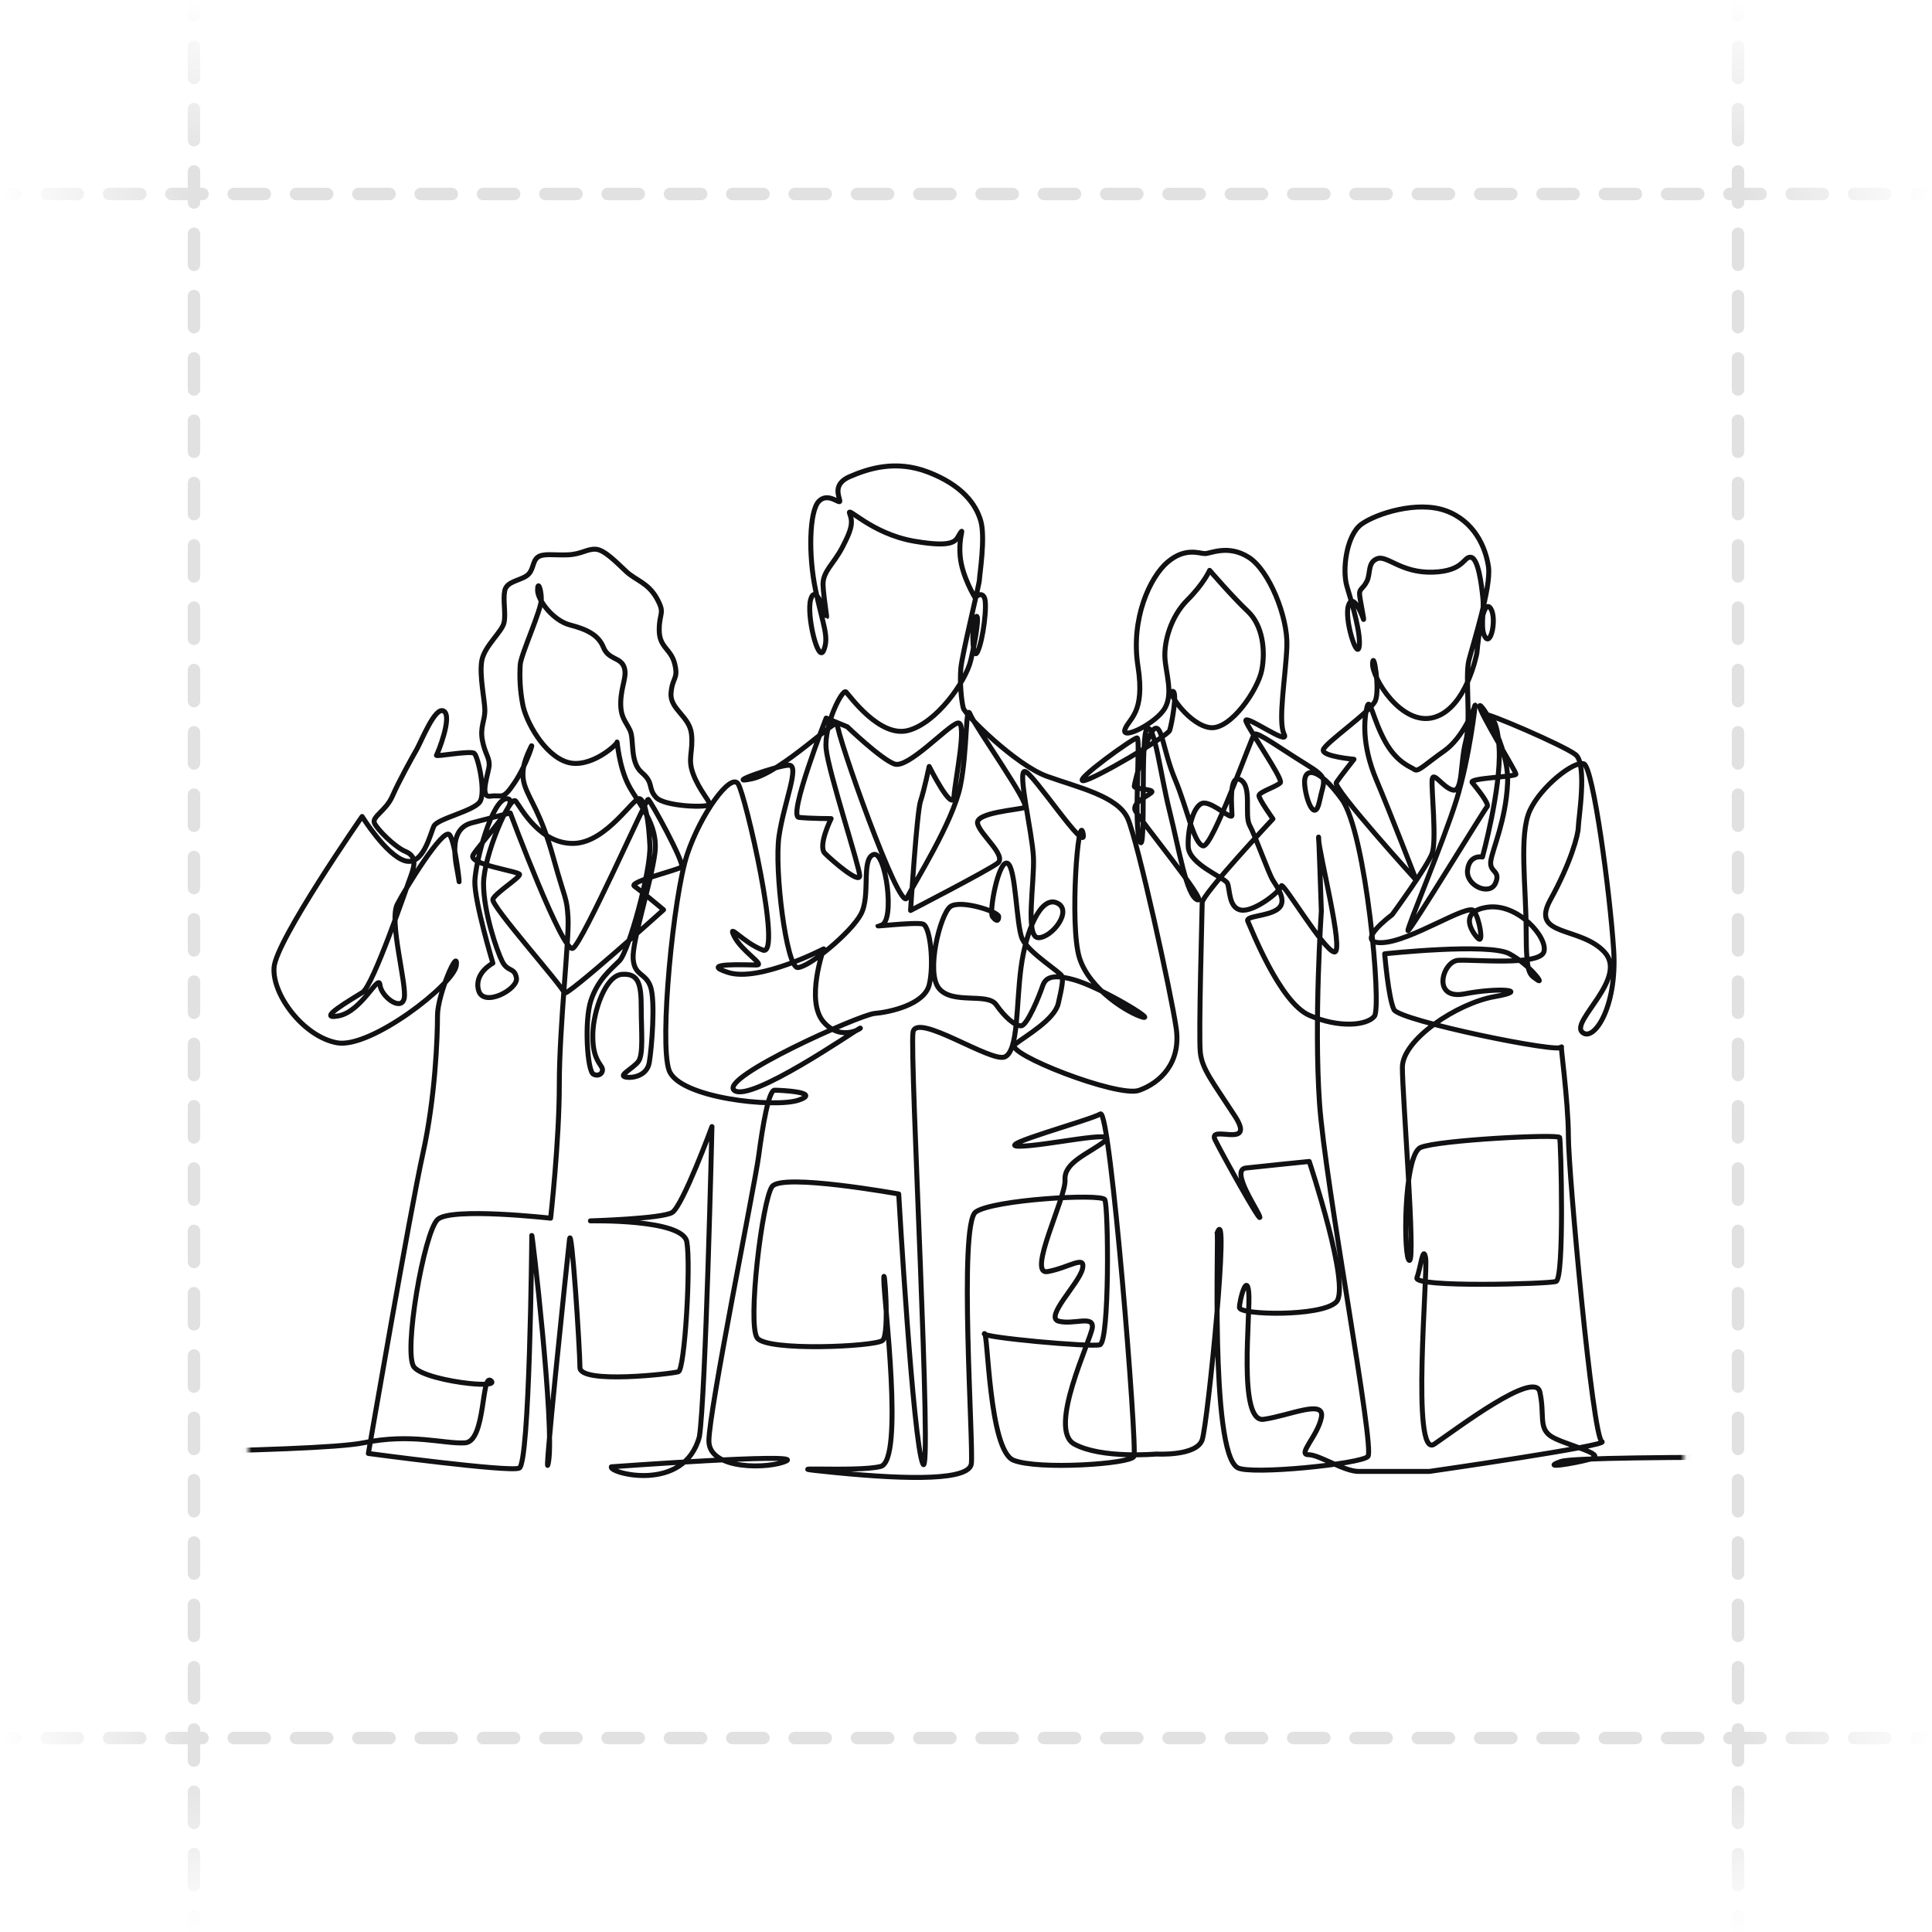 <svg width="311" height="311" viewBox="0 0 311 311" fill="none" xmlns="http://www.w3.org/2000/svg">
<g opacity="0.5">
<path d="M30.225 2.508C30.225 3.06 30.673 3.508 31.225 3.508C31.777 3.508 32.225 3.06 32.225 2.508H30.225ZM32.225 7.524C32.225 6.972 31.777 6.524 31.225 6.524C30.673 6.524 30.225 6.972 30.225 7.524H32.225ZM30.225 12.54C30.225 13.093 30.673 13.54 31.225 13.54C31.777 13.54 32.225 13.093 32.225 12.54H30.225ZM32.225 17.556C32.225 17.004 31.777 16.556 31.225 16.556C30.673 16.556 30.225 17.004 30.225 17.556H32.225ZM30.225 22.573C30.225 23.125 30.673 23.573 31.225 23.573C31.777 23.573 32.225 23.125 32.225 22.573H30.225ZM32.225 27.589C32.225 27.036 31.777 26.589 31.225 26.589C30.673 26.589 30.225 27.036 30.225 27.589H32.225ZM30.225 32.605C30.225 33.157 30.673 33.605 31.225 33.605C31.777 33.605 32.225 33.157 32.225 32.605H30.225ZM32.225 37.621C32.225 37.069 31.777 36.621 31.225 36.621C30.673 36.621 30.225 37.069 30.225 37.621H32.225ZM30.225 42.637C30.225 43.189 30.673 43.637 31.225 43.637C31.777 43.637 32.225 43.189 32.225 42.637H30.225ZM32.225 47.653C32.225 47.101 31.777 46.653 31.225 46.653C30.673 46.653 30.225 47.101 30.225 47.653H32.225ZM30.225 52.669C30.225 53.222 30.673 53.669 31.225 53.669C31.777 53.669 32.225 53.222 32.225 52.669H30.225ZM32.225 57.685C32.225 57.133 31.777 56.685 31.225 56.685C30.673 56.685 30.225 57.133 30.225 57.685H32.225ZM30.225 62.702C30.225 63.254 30.673 63.702 31.225 63.702C31.777 63.702 32.225 63.254 32.225 62.702H30.225ZM32.225 67.718C32.225 67.165 31.777 66.718 31.225 66.718C30.673 66.718 30.225 67.165 30.225 67.718H32.225ZM30.225 72.734C30.225 73.286 30.673 73.734 31.225 73.734C31.777 73.734 32.225 73.286 32.225 72.734H30.225ZM32.225 77.75C32.225 77.198 31.777 76.75 31.225 76.75C30.673 76.75 30.225 77.198 30.225 77.75H32.225ZM30.225 82.766C30.225 83.318 30.673 83.766 31.225 83.766C31.777 83.766 32.225 83.318 32.225 82.766H30.225ZM32.225 87.782C32.225 87.23 31.777 86.782 31.225 86.782C30.673 86.782 30.225 87.23 30.225 87.782H32.225ZM30.225 92.798C30.225 93.351 30.673 93.798 31.225 93.798C31.777 93.798 32.225 93.351 32.225 92.798H30.225ZM32.225 97.814C32.225 97.262 31.777 96.814 31.225 96.814C30.673 96.814 30.225 97.262 30.225 97.814H32.225ZM30.225 102.831C30.225 103.383 30.673 103.831 31.225 103.831C31.777 103.831 32.225 103.383 32.225 102.831H30.225ZM32.225 107.847C32.225 107.294 31.777 106.847 31.225 106.847C30.673 106.847 30.225 107.294 30.225 107.847H32.225ZM30.225 112.863C30.225 113.415 30.673 113.863 31.225 113.863C31.777 113.863 32.225 113.415 32.225 112.863H30.225ZM32.225 117.879C32.225 117.327 31.777 116.879 31.225 116.879C30.673 116.879 30.225 117.327 30.225 117.879H32.225ZM30.225 122.895C30.225 123.447 30.673 123.895 31.225 123.895C31.777 123.895 32.225 123.447 32.225 122.895H30.225ZM32.225 127.911C32.225 127.359 31.777 126.911 31.225 126.911C30.673 126.911 30.225 127.359 30.225 127.911H32.225ZM30.225 132.927C30.225 133.48 30.673 133.927 31.225 133.927C31.777 133.927 32.225 133.48 32.225 132.927H30.225ZM32.225 137.944C32.225 137.391 31.777 136.944 31.225 136.944C30.673 136.944 30.225 137.391 30.225 137.944H32.225ZM30.225 142.96C30.225 143.512 30.673 143.96 31.225 143.96C31.777 143.96 32.225 143.512 32.225 142.96H30.225ZM32.225 147.976C32.225 147.424 31.777 146.976 31.225 146.976C30.673 146.976 30.225 147.424 30.225 147.976H32.225ZM30.225 152.992C30.225 153.544 30.673 153.992 31.225 153.992C31.777 153.992 32.225 153.544 32.225 152.992H30.225ZM32.225 158.008C32.225 157.456 31.777 157.008 31.225 157.008C30.673 157.008 30.225 157.456 30.225 158.008H32.225ZM30.225 163.024C30.225 163.576 30.673 164.024 31.225 164.024C31.777 164.024 32.225 163.576 32.225 163.024H30.225ZM32.225 168.04C32.225 167.488 31.777 167.04 31.225 167.04C30.673 167.04 30.225 167.488 30.225 168.04H32.225ZM30.225 173.056C30.225 173.609 30.673 174.056 31.225 174.056C31.777 174.056 32.225 173.609 32.225 173.056H30.225ZM32.225 178.073C32.225 177.52 31.777 177.073 31.225 177.073C30.673 177.073 30.225 177.52 30.225 178.073H32.225ZM30.225 183.089C30.225 183.641 30.673 184.089 31.225 184.089C31.777 184.089 32.225 183.641 32.225 183.089H30.225ZM32.225 188.105C32.225 187.553 31.777 187.105 31.225 187.105C30.673 187.105 30.225 187.553 30.225 188.105H32.225ZM30.225 193.121C30.225 193.673 30.673 194.121 31.225 194.121C31.777 194.121 32.225 193.673 32.225 193.121H30.225ZM32.225 198.137C32.225 197.585 31.777 197.137 31.225 197.137C30.673 197.137 30.225 197.585 30.225 198.137H32.225ZM30.225 203.153C30.225 203.706 30.673 204.153 31.225 204.153C31.777 204.153 32.225 203.706 32.225 203.153H30.225ZM32.225 208.169C32.225 207.617 31.777 207.169 31.225 207.169C30.673 207.169 30.225 207.617 30.225 208.169H32.225ZM30.225 213.185C30.225 213.738 30.673 214.185 31.225 214.185C31.777 214.185 32.225 213.738 32.225 213.185H30.225ZM32.225 218.202C32.225 217.649 31.777 217.202 31.225 217.202C30.673 217.202 30.225 217.649 30.225 218.202H32.225ZM30.225 223.218C30.225 223.77 30.673 224.218 31.225 224.218C31.777 224.218 32.225 223.77 32.225 223.218H30.225ZM32.225 228.234C32.225 227.682 31.777 227.234 31.225 227.234C30.673 227.234 30.225 227.682 30.225 228.234H32.225ZM30.225 233.25C30.225 233.802 30.673 234.25 31.225 234.25C31.777 234.25 32.225 233.802 32.225 233.25H30.225ZM32.225 238.266C32.225 237.714 31.777 237.266 31.225 237.266C30.673 237.266 30.225 237.714 30.225 238.266H32.225ZM30.225 243.282C30.225 243.835 30.673 244.282 31.225 244.282C31.777 244.282 32.225 243.835 32.225 243.282H30.225ZM32.225 248.298C32.225 247.746 31.777 247.298 31.225 247.298C30.673 247.298 30.225 247.746 30.225 248.298H32.225ZM30.225 253.314C30.225 253.867 30.673 254.314 31.225 254.314C31.777 254.314 32.225 253.867 32.225 253.314H30.225ZM32.225 258.331C32.225 257.778 31.777 257.331 31.225 257.331C30.673 257.331 30.225 257.778 30.225 258.331H32.225ZM30.225 263.347C30.225 263.899 30.673 264.347 31.225 264.347C31.777 264.347 32.225 263.899 32.225 263.347H30.225ZM32.225 268.363C32.225 267.811 31.777 267.363 31.225 267.363C30.673 267.363 30.225 267.811 30.225 268.363H32.225ZM30.225 273.379C30.225 273.931 30.673 274.379 31.225 274.379C31.777 274.379 32.225 273.931 32.225 273.379H30.225ZM32.225 278.395C32.225 277.843 31.777 277.395 31.225 277.395C30.673 277.395 30.225 277.843 30.225 278.395H32.225ZM30.225 283.411C30.225 283.964 30.673 284.411 31.225 284.411C31.777 284.411 32.225 283.964 32.225 283.411H30.225ZM32.225 288.427C32.225 287.875 31.777 287.427 31.225 287.427C30.673 287.427 30.225 287.875 30.225 288.427H32.225ZM30.225 293.444C30.225 293.996 30.673 294.444 31.225 294.444C31.777 294.444 32.225 293.996 32.225 293.444H30.225ZM32.225 298.46C32.225 297.908 31.777 297.46 31.225 297.46C30.673 297.46 30.225 297.908 30.225 298.46H32.225ZM30.225 303.476C30.225 304.028 30.673 304.476 31.225 304.476C31.777 304.476 32.225 304.028 32.225 303.476H30.225ZM32.225 308.492C32.225 307.94 31.777 307.492 31.225 307.492C30.673 307.492 30.225 307.94 30.225 308.492H32.225ZM278.775 2.508C278.775 3.06 279.223 3.508 279.775 3.508C280.328 3.508 280.775 3.06 280.775 2.508H278.775ZM280.775 7.524C280.775 6.972 280.328 6.524 279.775 6.524C279.223 6.524 278.775 6.972 278.775 7.524H280.775ZM278.775 12.54C278.775 13.093 279.223 13.54 279.775 13.54C280.328 13.54 280.775 13.093 280.775 12.54H278.775ZM280.775 17.556C280.775 17.004 280.328 16.556 279.775 16.556C279.223 16.556 278.775 17.004 278.775 17.556H280.775ZM278.775 22.573C278.775 23.125 279.223 23.573 279.775 23.573C280.328 23.573 280.775 23.125 280.775 22.573H278.775ZM280.775 27.589C280.775 27.036 280.328 26.589 279.775 26.589C279.223 26.589 278.775 27.036 278.775 27.589H280.775ZM278.775 32.605C278.775 33.157 279.223 33.605 279.775 33.605C280.328 33.605 280.775 33.157 280.775 32.605H278.775ZM280.775 37.621C280.775 37.069 280.328 36.621 279.775 36.621C279.223 36.621 278.775 37.069 278.775 37.621H280.775ZM278.775 42.637C278.775 43.189 279.223 43.637 279.775 43.637C280.328 43.637 280.775 43.189 280.775 42.637H278.775ZM280.775 47.653C280.775 47.101 280.328 46.653 279.775 46.653C279.223 46.653 278.775 47.101 278.775 47.653H280.775ZM278.775 52.669C278.775 53.222 279.223 53.669 279.775 53.669C280.328 53.669 280.775 53.222 280.775 52.669H278.775ZM280.775 57.685C280.775 57.133 280.328 56.685 279.775 56.685C279.223 56.685 278.775 57.133 278.775 57.685H280.775ZM278.775 62.702C278.775 63.254 279.223 63.702 279.775 63.702C280.328 63.702 280.775 63.254 280.775 62.702H278.775ZM280.775 67.718C280.775 67.165 280.328 66.718 279.775 66.718C279.223 66.718 278.775 67.165 278.775 67.718H280.775ZM278.775 72.734C278.775 73.286 279.223 73.734 279.775 73.734C280.328 73.734 280.775 73.286 280.775 72.734H278.775ZM280.775 77.75C280.775 77.198 280.328 76.75 279.775 76.75C279.223 76.75 278.775 77.198 278.775 77.75H280.775ZM278.775 82.766C278.775 83.318 279.223 83.766 279.775 83.766C280.328 83.766 280.775 83.318 280.775 82.766H278.775ZM280.775 87.782C280.775 87.23 280.328 86.782 279.775 86.782C279.223 86.782 278.775 87.23 278.775 87.782H280.775ZM278.775 92.798C278.775 93.351 279.223 93.798 279.775 93.798C280.328 93.798 280.775 93.351 280.775 92.798H278.775ZM280.775 97.814C280.775 97.262 280.328 96.814 279.775 96.814C279.223 96.814 278.775 97.262 278.775 97.814H280.775ZM278.775 102.831C278.775 103.383 279.223 103.831 279.775 103.831C280.328 103.831 280.775 103.383 280.775 102.831H278.775ZM280.775 107.847C280.775 107.294 280.328 106.847 279.775 106.847C279.223 106.847 278.775 107.294 278.775 107.847H280.775ZM278.775 112.863C278.775 113.415 279.223 113.863 279.775 113.863C280.328 113.863 280.775 113.415 280.775 112.863H278.775ZM280.775 117.879C280.775 117.327 280.328 116.879 279.775 116.879C279.223 116.879 278.775 117.327 278.775 117.879H280.775ZM278.775 122.895C278.775 123.447 279.223 123.895 279.775 123.895C280.328 123.895 280.775 123.447 280.775 122.895H278.775ZM280.775 127.911C280.775 127.359 280.328 126.911 279.775 126.911C279.223 126.911 278.775 127.359 278.775 127.911H280.775ZM278.775 132.927C278.775 133.48 279.223 133.927 279.775 133.927C280.328 133.927 280.775 133.48 280.775 132.927H278.775ZM280.775 137.944C280.775 137.391 280.328 136.944 279.775 136.944C279.223 136.944 278.775 137.391 278.775 137.944H280.775ZM278.775 142.96C278.775 143.512 279.223 143.96 279.775 143.96C280.328 143.96 280.775 143.512 280.775 142.96H278.775ZM280.775 147.976C280.775 147.424 280.328 146.976 279.775 146.976C279.223 146.976 278.775 147.424 278.775 147.976H280.775ZM278.775 152.992C278.775 153.544 279.223 153.992 279.775 153.992C280.328 153.992 280.775 153.544 280.775 152.992H278.775ZM280.775 158.008C280.775 157.456 280.328 157.008 279.775 157.008C279.223 157.008 278.775 157.456 278.775 158.008H280.775ZM278.775 163.024C278.775 163.576 279.223 164.024 279.775 164.024C280.328 164.024 280.775 163.576 280.775 163.024H278.775ZM280.775 168.04C280.775 167.488 280.328 167.04 279.775 167.04C279.223 167.04 278.775 167.488 278.775 168.04H280.775ZM278.775 173.056C278.775 173.609 279.223 174.056 279.775 174.056C280.328 174.056 280.775 173.609 280.775 173.056H278.775ZM280.775 178.073C280.775 177.52 280.328 177.073 279.775 177.073C279.223 177.073 278.775 177.52 278.775 178.073H280.775ZM278.775 183.089C278.775 183.641 279.223 184.089 279.775 184.089C280.328 184.089 280.775 183.641 280.775 183.089H278.775ZM280.775 188.105C280.775 187.553 280.328 187.105 279.775 187.105C279.223 187.105 278.775 187.553 278.775 188.105H280.775ZM278.775 193.121C278.775 193.673 279.223 194.121 279.775 194.121C280.328 194.121 280.775 193.673 280.775 193.121H278.775ZM280.775 198.137C280.775 197.585 280.328 197.137 279.775 197.137C279.223 197.137 278.775 197.585 278.775 198.137H280.775ZM278.775 203.153C278.775 203.706 279.223 204.153 279.775 204.153C280.328 204.153 280.775 203.706 280.775 203.153H278.775ZM280.775 208.169C280.775 207.617 280.328 207.169 279.775 207.169C279.223 207.169 278.775 207.617 278.775 208.169H280.775ZM278.775 213.185C278.775 213.738 279.223 214.185 279.775 214.185C280.328 214.185 280.775 213.738 280.775 213.185H278.775ZM280.775 218.202C280.775 217.649 280.328 217.202 279.775 217.202C279.223 217.202 278.775 217.649 278.775 218.202H280.775ZM278.775 223.218C278.775 223.77 279.223 224.218 279.775 224.218C280.328 224.218 280.775 223.77 280.775 223.218H278.775ZM280.775 228.234C280.775 227.682 280.328 227.234 279.775 227.234C279.223 227.234 278.775 227.682 278.775 228.234H280.775ZM278.775 233.25C278.775 233.802 279.223 234.25 279.775 234.25C280.328 234.25 280.775 233.802 280.775 233.25H278.775ZM280.775 238.266C280.775 237.714 280.328 237.266 279.775 237.266C279.223 237.266 278.775 237.714 278.775 238.266H280.775ZM278.775 243.282C278.775 243.835 279.223 244.282 279.775 244.282C280.328 244.282 280.775 243.835 280.775 243.282H278.775ZM280.775 248.298C280.775 247.746 280.328 247.298 279.775 247.298C279.223 247.298 278.775 247.746 278.775 248.298H280.775ZM278.775 253.314C278.775 253.867 279.223 254.314 279.775 254.314C280.328 254.314 280.775 253.867 280.775 253.314H278.775ZM280.775 258.331C280.775 257.778 280.328 257.331 279.775 257.331C279.223 257.331 278.775 257.778 278.775 258.331H280.775ZM278.775 263.347C278.775 263.899 279.223 264.347 279.775 264.347C280.328 264.347 280.775 263.899 280.775 263.347H278.775ZM280.775 268.363C280.775 267.811 280.328 267.363 279.775 267.363C279.223 267.363 278.775 267.811 278.775 268.363H280.775ZM278.775 273.379C278.775 273.931 279.223 274.379 279.775 274.379C280.328 274.379 280.775 273.931 280.775 273.379H278.775ZM280.775 278.395C280.775 277.843 280.328 277.395 279.775 277.395C279.223 277.395 278.775 277.843 278.775 278.395H280.775ZM278.775 283.411C278.775 283.964 279.223 284.411 279.775 284.411C280.328 284.411 280.775 283.964 280.775 283.411H278.775ZM280.775 288.427C280.775 287.875 280.328 287.427 279.775 287.427C279.223 287.427 278.775 287.875 278.775 288.427H280.775ZM278.775 293.444C278.775 293.996 279.223 294.444 279.775 294.444C280.328 294.444 280.775 293.996 280.775 293.444H278.775ZM280.775 298.46C280.775 297.908 280.328 297.46 279.775 297.46C279.223 297.46 278.775 297.908 278.775 298.46H280.775ZM278.775 303.476C278.775 304.028 279.223 304.476 279.775 304.476C280.328 304.476 280.775 304.028 280.775 303.476H278.775ZM280.775 308.492C280.775 307.94 280.328 307.492 279.775 307.492C279.223 307.492 278.775 307.94 278.775 308.492H280.775ZM30.225 0V2.508H32.225V0H30.225ZM30.225 7.524V12.54H32.225V7.524H30.225ZM30.225 17.556V22.573H32.225V17.556H30.225ZM30.225 27.589V32.605H32.225V27.589H30.225ZM30.225 37.621V42.637H32.225V37.621H30.225ZM30.225 47.653V52.669H32.225V47.653H30.225ZM30.225 57.685V62.702H32.225V57.685H30.225ZM30.225 67.718V72.734H32.225V67.718H30.225ZM30.225 77.75V82.766H32.225V77.75H30.225ZM30.225 87.782V92.798H32.225V87.782H30.225ZM30.225 97.814V102.831H32.225V97.814H30.225ZM30.225 107.847V112.863H32.225V107.847H30.225ZM30.225 117.879V122.895H32.225V117.879H30.225ZM30.225 127.911V132.927H32.225V127.911H30.225ZM30.225 137.944V142.96H32.225V137.944H30.225ZM30.225 147.976V152.992H32.225V147.976H30.225ZM30.225 158.008V163.024H32.225V158.008H30.225ZM30.225 168.04V173.056H32.225V168.04H30.225ZM30.225 178.073V183.089H32.225V178.073H30.225ZM30.225 188.105V193.121H32.225V188.105H30.225ZM30.225 198.137V203.153H32.225V198.137H30.225ZM30.225 208.169V213.185H32.225V208.169H30.225ZM30.225 218.202V223.218H32.225V218.202H30.225ZM30.225 228.234V233.25H32.225V228.234H30.225ZM30.225 238.266V243.282H32.225V238.266H30.225ZM30.225 248.298V253.314H32.225V248.298H30.225ZM30.225 258.331V263.347H32.225V258.331H30.225ZM30.225 268.363V273.379H32.225V268.363H30.225ZM30.225 278.395V283.411H32.225V278.395H30.225ZM30.225 288.427V293.444H32.225V288.427H30.225ZM30.225 298.46V303.476H32.225V298.46H30.225ZM30.225 308.492V311H32.225V308.492H30.225ZM278.775 0V2.508H280.775V0H278.775ZM278.775 7.524V12.54H280.775V7.524H278.775ZM278.775 17.556V22.573H280.775V17.556H278.775ZM278.775 27.589V32.605H280.775V27.589H278.775ZM278.775 37.621V42.637H280.775V37.621H278.775ZM278.775 47.653V52.669H280.775V47.653H278.775ZM278.775 57.685V62.702H280.775V57.685H278.775ZM278.775 67.718V72.734H280.775V67.718H278.775ZM278.775 77.75V82.766H280.775V77.75H278.775ZM278.775 87.782V92.798H280.775V87.782H278.775ZM278.775 97.814V102.831H280.775V97.814H278.775ZM278.775 107.847V112.863H280.775V107.847H278.775ZM278.775 117.879V122.895H280.775V117.879H278.775ZM278.775 127.911V132.927H280.775V127.911H278.775ZM278.775 137.944V142.96H280.775V137.944H278.775ZM278.775 147.976V152.992H280.775V147.976H278.775ZM278.775 158.008V163.024H280.775V158.008H278.775ZM278.775 168.04V173.056H280.775V168.04H278.775ZM278.775 178.073V183.089H280.775V178.073H278.775ZM278.775 188.105V193.121H280.775V188.105H278.775ZM278.775 198.137V203.153H280.775V198.137H278.775ZM278.775 208.169V213.185H280.775V208.169H278.775ZM278.775 218.202V223.218H280.775V218.202H278.775ZM278.775 228.234V233.25H280.775V228.234H278.775ZM278.775 238.266V243.282H280.775V238.266H278.775ZM278.775 248.298V253.314H280.775V248.298H278.775ZM278.775 258.331V263.347H280.775V258.331H278.775ZM278.775 268.363V273.379H280.775V268.363H278.775ZM278.775 278.395V283.411H280.775V278.395H278.775ZM278.775 288.427V293.444H280.775V288.427H278.775ZM278.775 298.46V303.476H280.775V298.46H278.775ZM278.775 308.492V311H280.775V308.492H278.775Z" fill="url(#paint0_linear_410_6790)"/>
<path d="M308.492 30.225C307.94 30.225 307.492 30.673 307.492 31.225C307.492 31.777 307.94 32.225 308.492 32.225L308.492 30.225ZM303.476 32.225C304.028 32.225 304.476 31.777 304.476 31.225C304.476 30.673 304.028 30.225 303.476 30.225L303.476 32.225ZM298.46 30.225C297.907 30.225 297.46 30.673 297.46 31.225C297.46 31.777 297.907 32.225 298.46 32.225L298.46 30.225ZM293.444 32.225C293.996 32.225 294.444 31.777 294.444 31.225C294.444 30.673 293.996 30.225 293.444 30.225L293.444 32.225ZM288.427 30.225C287.875 30.225 287.427 30.673 287.427 31.225C287.427 31.777 287.875 32.225 288.427 32.225L288.427 30.225ZM283.411 32.225C283.964 32.225 284.411 31.777 284.411 31.225C284.411 30.673 283.964 30.225 283.411 30.225L283.411 32.225ZM278.395 30.225C277.843 30.225 277.395 30.673 277.395 31.225C277.395 31.777 277.843 32.225 278.395 32.225L278.395 30.225ZM273.379 32.225C273.931 32.225 274.379 31.777 274.379 31.225C274.379 30.673 273.931 30.225 273.379 30.225L273.379 32.225ZM268.363 30.225C267.811 30.225 267.363 30.673 267.363 31.225C267.363 31.777 267.811 32.225 268.363 32.225L268.363 30.225ZM263.347 32.225C263.899 32.225 264.347 31.777 264.347 31.225C264.347 30.673 263.899 30.225 263.347 30.225L263.347 32.225ZM258.331 30.225C257.778 30.225 257.331 30.673 257.331 31.225C257.331 31.777 257.778 32.225 258.331 32.225L258.331 30.225ZM253.315 32.225C253.867 32.225 254.315 31.777 254.315 31.225C254.315 30.673 253.867 30.225 253.315 30.225L253.315 32.225ZM248.298 30.225C247.746 30.225 247.298 30.673 247.298 31.225C247.298 31.777 247.746 32.225 248.298 32.225L248.298 30.225ZM243.282 32.225C243.835 32.225 244.282 31.777 244.282 31.225C244.282 30.673 243.835 30.225 243.282 30.225L243.282 32.225ZM238.266 30.225C237.714 30.225 237.266 30.673 237.266 31.225C237.266 31.777 237.714 32.225 238.266 32.225L238.266 30.225ZM233.25 32.225C233.802 32.225 234.25 31.777 234.25 31.225C234.25 30.673 233.802 30.225 233.25 30.225L233.25 32.225ZM228.234 30.225C227.682 30.225 227.234 30.673 227.234 31.225C227.234 31.777 227.682 32.225 228.234 32.225L228.234 30.225ZM223.218 32.225C223.77 32.225 224.218 31.777 224.218 31.225C224.218 30.673 223.77 30.225 223.218 30.225L223.218 32.225ZM218.202 30.225C217.649 30.225 217.202 30.673 217.202 31.225C217.202 31.777 217.649 32.225 218.202 32.225L218.202 30.225ZM213.185 32.225C213.738 32.225 214.185 31.777 214.185 31.225C214.185 30.673 213.738 30.225 213.185 30.225L213.185 32.225ZM208.169 30.225C207.617 30.225 207.169 30.673 207.169 31.225C207.169 31.777 207.617 32.225 208.169 32.225L208.169 30.225ZM203.153 32.225C203.706 32.225 204.153 31.777 204.153 31.225C204.153 30.673 203.706 30.225 203.153 30.225L203.153 32.225ZM198.137 30.225C197.585 30.225 197.137 30.673 197.137 31.225C197.137 31.777 197.585 32.225 198.137 32.225L198.137 30.225ZM193.121 32.225C193.673 32.225 194.121 31.777 194.121 31.225C194.121 30.673 193.673 30.225 193.121 30.225L193.121 32.225ZM188.105 30.225C187.553 30.225 187.105 30.673 187.105 31.225C187.105 31.777 187.553 32.225 188.105 32.225L188.105 30.225ZM183.089 32.225C183.641 32.225 184.089 31.777 184.089 31.225C184.089 30.673 183.641 30.225 183.089 30.225L183.089 32.225ZM178.073 30.225C177.52 30.225 177.073 30.673 177.073 31.225C177.073 31.777 177.52 32.225 178.073 32.225L178.073 30.225ZM173.056 32.225C173.609 32.225 174.056 31.777 174.056 31.225C174.056 30.673 173.609 30.225 173.056 30.225L173.056 32.225ZM168.04 30.225C167.488 30.225 167.04 30.673 167.04 31.225C167.04 31.777 167.488 32.225 168.04 32.225L168.04 30.225ZM163.024 32.225C163.577 32.225 164.024 31.777 164.024 31.225C164.024 30.673 163.577 30.225 163.024 30.225L163.024 32.225ZM158.008 30.225C157.456 30.225 157.008 30.673 157.008 31.225C157.008 31.777 157.456 32.225 158.008 32.225L158.008 30.225ZM152.992 32.225C153.544 32.225 153.992 31.777 153.992 31.225C153.992 30.673 153.544 30.225 152.992 30.225L152.992 32.225ZM147.976 30.225C147.424 30.225 146.976 30.673 146.976 31.225C146.976 31.777 147.424 32.225 147.976 32.225L147.976 30.225ZM142.96 32.225C143.512 32.225 143.96 31.777 143.96 31.225C143.96 30.673 143.512 30.225 142.96 30.225L142.96 32.225ZM137.944 30.225C137.391 30.225 136.944 30.673 136.944 31.225C136.944 31.777 137.391 32.225 137.944 32.225L137.944 30.225ZM132.927 32.225C133.48 32.225 133.927 31.777 133.927 31.225C133.927 30.673 133.48 30.225 132.927 30.225L132.927 32.225ZM127.911 30.225C127.359 30.225 126.911 30.673 126.911 31.225C126.911 31.777 127.359 32.225 127.911 32.225L127.911 30.225ZM122.895 32.225C123.447 32.225 123.895 31.777 123.895 31.225C123.895 30.673 123.447 30.225 122.895 30.225L122.895 32.225ZM117.879 30.225C117.327 30.225 116.879 30.673 116.879 31.225C116.879 31.777 117.327 32.225 117.879 32.225L117.879 30.225ZM112.863 32.225C113.415 32.225 113.863 31.777 113.863 31.225C113.863 30.673 113.415 30.225 112.863 30.225L112.863 32.225ZM107.847 30.225C107.295 30.225 106.847 30.673 106.847 31.225C106.847 31.777 107.295 32.225 107.847 32.225L107.847 30.225ZM102.831 32.225C103.383 32.225 103.831 31.777 103.831 31.225C103.831 30.673 103.383 30.225 102.831 30.225L102.831 32.225ZM97.814 30.225C97.262 30.225 96.814 30.673 96.814 31.225C96.814 31.777 97.262 32.225 97.814 32.225L97.814 30.225ZM92.798 32.225C93.351 32.225 93.798 31.777 93.798 31.225C93.798 30.673 93.351 30.225 92.798 30.225L92.798 32.225ZM87.782 30.225C87.23 30.225 86.782 30.673 86.782 31.225C86.782 31.777 87.23 32.225 87.782 32.225L87.782 30.225ZM82.766 32.225C83.319 32.225 83.766 31.777 83.766 31.225C83.766 30.673 83.319 30.225 82.766 30.225L82.766 32.225ZM77.75 30.225C77.198 30.225 76.75 30.673 76.75 31.225C76.75 31.777 77.198 32.225 77.75 32.225L77.75 30.225ZM72.734 32.225C73.286 32.225 73.734 31.777 73.734 31.225C73.734 30.673 73.286 30.225 72.734 30.225L72.734 32.225ZM67.718 30.225C67.165 30.225 66.718 30.673 66.718 31.225C66.718 31.777 67.165 32.225 67.718 32.225L67.718 30.225ZM62.702 32.225C63.254 32.225 63.702 31.777 63.702 31.225C63.702 30.673 63.254 30.225 62.702 30.225L62.702 32.225ZM57.685 30.225C57.133 30.225 56.685 30.673 56.685 31.225C56.685 31.777 57.133 32.225 57.685 32.225L57.685 30.225ZM52.669 32.225C53.222 32.225 53.669 31.777 53.669 31.225C53.669 30.673 53.222 30.225 52.669 30.225L52.669 32.225ZM47.653 30.225C47.101 30.225 46.653 30.673 46.653 31.225C46.653 31.777 47.101 32.225 47.653 32.225L47.653 30.225ZM42.637 32.225C43.189 32.225 43.637 31.777 43.637 31.225C43.637 30.673 43.189 30.225 42.637 30.225L42.637 32.225ZM37.621 30.225C37.069 30.225 36.621 30.673 36.621 31.225C36.621 31.777 37.069 32.225 37.621 32.225L37.621 30.225ZM32.605 32.225C33.157 32.225 33.605 31.777 33.605 31.225C33.605 30.673 33.157 30.225 32.605 30.225L32.605 32.225ZM27.589 30.225C27.037 30.225 26.589 30.673 26.589 31.225C26.589 31.777 27.037 32.225 27.589 32.225L27.589 30.225ZM22.573 32.225C23.125 32.225 23.573 31.777 23.573 31.225C23.573 30.673 23.125 30.225 22.573 30.225L22.573 32.225ZM17.557 30.225C17.004 30.225 16.557 30.673 16.557 31.225C16.557 31.777 17.004 32.225 17.557 32.225L17.557 30.225ZM12.54 32.225C13.093 32.225 13.54 31.777 13.54 31.225C13.54 30.673 13.093 30.225 12.54 30.225L12.54 32.225ZM7.524 30.225C6.972 30.225 6.524 30.673 6.524 31.225C6.524 31.777 6.972 32.225 7.524 32.225L7.524 30.225ZM2.508 32.225C3.061 32.225 3.508 31.777 3.508 31.225C3.508 30.673 3.061 30.225 2.508 30.225L2.508 32.225ZM308.492 278.775C307.94 278.775 307.492 279.223 307.492 279.775C307.492 280.327 307.94 280.775 308.492 280.775L308.492 278.775ZM303.476 280.775C304.028 280.775 304.476 280.327 304.476 279.775C304.476 279.223 304.028 278.775 303.476 278.775L303.476 280.775ZM298.46 278.775C297.907 278.775 297.46 279.223 297.46 279.775C297.46 280.327 297.907 280.775 298.46 280.775L298.46 278.775ZM293.444 280.775C293.996 280.775 294.444 280.327 294.444 279.775C294.444 279.223 293.996 278.775 293.444 278.775L293.444 280.775ZM288.427 278.775C287.875 278.775 287.427 279.223 287.427 279.775C287.427 280.327 287.875 280.775 288.427 280.775L288.427 278.775ZM283.411 280.775C283.964 280.775 284.411 280.327 284.411 279.775C284.411 279.223 283.964 278.775 283.411 278.775L283.411 280.775ZM278.395 278.775C277.843 278.775 277.395 279.223 277.395 279.775C277.395 280.327 277.843 280.775 278.395 280.775L278.395 278.775ZM273.379 280.775C273.931 280.775 274.379 280.327 274.379 279.775C274.379 279.223 273.931 278.775 273.379 278.775L273.379 280.775ZM268.363 278.775C267.811 278.775 267.363 279.223 267.363 279.775C267.363 280.327 267.811 280.775 268.363 280.775L268.363 278.775ZM263.347 280.775C263.899 280.775 264.347 280.327 264.347 279.775C264.347 279.223 263.899 278.775 263.347 278.775L263.347 280.775ZM258.331 278.775C257.778 278.775 257.331 279.223 257.331 279.775C257.331 280.327 257.778 280.775 258.331 280.775L258.331 278.775ZM253.315 280.775C253.867 280.775 254.315 280.327 254.315 279.775C254.315 279.223 253.867 278.775 253.315 278.775L253.315 280.775ZM248.298 278.775C247.746 278.775 247.298 279.223 247.298 279.775C247.298 280.327 247.746 280.775 248.298 280.775L248.298 278.775ZM243.282 280.775C243.835 280.775 244.282 280.327 244.282 279.775C244.282 279.223 243.835 278.775 243.282 278.775L243.282 280.775ZM238.266 278.775C237.714 278.775 237.266 279.223 237.266 279.775C237.266 280.327 237.714 280.775 238.266 280.775L238.266 278.775ZM233.25 280.775C233.802 280.775 234.25 280.327 234.25 279.775C234.25 279.223 233.802 278.775 233.25 278.775L233.25 280.775ZM228.234 278.775C227.682 278.775 227.234 279.223 227.234 279.775C227.234 280.327 227.682 280.775 228.234 280.775L228.234 278.775ZM223.218 280.775C223.77 280.775 224.218 280.327 224.218 279.775C224.218 279.223 223.77 278.775 223.218 278.775L223.218 280.775ZM218.202 278.775C217.649 278.775 217.202 279.223 217.202 279.775C217.202 280.327 217.649 280.775 218.202 280.775L218.202 278.775ZM213.185 280.775C213.738 280.775 214.185 280.327 214.185 279.775C214.185 279.223 213.738 278.775 213.185 278.775L213.185 280.775ZM208.169 278.775C207.617 278.775 207.169 279.223 207.169 279.775C207.169 280.327 207.617 280.775 208.169 280.775L208.169 278.775ZM203.153 280.775C203.706 280.775 204.153 280.327 204.153 279.775C204.153 279.223 203.706 278.775 203.153 278.775L203.153 280.775ZM198.137 278.775C197.585 278.775 197.137 279.223 197.137 279.775C197.137 280.327 197.585 280.775 198.137 280.775L198.137 278.775ZM193.121 280.775C193.673 280.775 194.121 280.327 194.121 279.775C194.121 279.223 193.673 278.775 193.121 278.775L193.121 280.775ZM188.105 278.775C187.553 278.775 187.105 279.223 187.105 279.775C187.105 280.327 187.553 280.775 188.105 280.775L188.105 278.775ZM183.089 280.775C183.641 280.775 184.089 280.327 184.089 279.775C184.089 279.223 183.641 278.775 183.089 278.775L183.089 280.775ZM178.073 278.775C177.52 278.775 177.073 279.223 177.073 279.775C177.073 280.327 177.52 280.775 178.073 280.775L178.073 278.775ZM173.056 280.775C173.609 280.775 174.056 280.327 174.056 279.775C174.056 279.223 173.609 278.775 173.056 278.775L173.056 280.775ZM168.04 278.775C167.488 278.775 167.04 279.223 167.04 279.775C167.04 280.327 167.488 280.775 168.04 280.775L168.04 278.775ZM163.024 280.775C163.576 280.775 164.024 280.327 164.024 279.775C164.024 279.223 163.576 278.775 163.024 278.775L163.024 280.775ZM158.008 278.775C157.456 278.775 157.008 279.223 157.008 279.775C157.008 280.327 157.456 280.775 158.008 280.775L158.008 278.775ZM152.992 280.775C153.544 280.775 153.992 280.327 153.992 279.775C153.992 279.223 153.544 278.775 152.992 278.775L152.992 280.775ZM147.976 278.775C147.424 278.775 146.976 279.223 146.976 279.775C146.976 280.327 147.424 280.775 147.976 280.775L147.976 278.775ZM142.96 280.775C143.512 280.775 143.96 280.327 143.96 279.775C143.96 279.223 143.512 278.775 142.96 278.775L142.96 280.775ZM137.944 278.775C137.391 278.775 136.944 279.223 136.944 279.775C136.944 280.327 137.391 280.775 137.944 280.775L137.944 278.775ZM132.927 280.775C133.48 280.775 133.927 280.327 133.927 279.775C133.927 279.223 133.48 278.775 132.927 278.775L132.927 280.775ZM127.911 278.775C127.359 278.775 126.911 279.223 126.911 279.775C126.911 280.327 127.359 280.775 127.911 280.775L127.911 278.775ZM122.895 280.775C123.447 280.775 123.895 280.327 123.895 279.775C123.895 279.223 123.447 278.775 122.895 278.775L122.895 280.775ZM117.879 278.775C117.327 278.775 116.879 279.223 116.879 279.775C116.879 280.327 117.327 280.775 117.879 280.775L117.879 278.775ZM112.863 280.775C113.415 280.775 113.863 280.327 113.863 279.775C113.863 279.223 113.415 278.775 112.863 278.775L112.863 280.775ZM107.847 278.775C107.295 278.775 106.847 279.223 106.847 279.775C106.847 280.327 107.295 280.775 107.847 280.775L107.847 278.775ZM102.831 280.775C103.383 280.775 103.831 280.327 103.831 279.775C103.831 279.223 103.383 278.775 102.831 278.775L102.831 280.775ZM97.814 278.775C97.262 278.775 96.814 279.223 96.814 279.775C96.814 280.327 97.262 280.775 97.814 280.775L97.814 278.775ZM92.798 280.775C93.351 280.775 93.798 280.327 93.798 279.775C93.798 279.223 93.351 278.775 92.798 278.775L92.798 280.775ZM87.782 278.775C87.23 278.775 86.782 279.223 86.782 279.775C86.782 280.327 87.23 280.775 87.782 280.775L87.782 278.775ZM82.766 280.775C83.318 280.775 83.766 280.327 83.766 279.775C83.766 279.223 83.318 278.775 82.766 278.775L82.766 280.775ZM77.75 278.775C77.198 278.775 76.75 279.223 76.75 279.775C76.75 280.327 77.198 280.775 77.75 280.775L77.75 278.775ZM72.734 280.775C73.286 280.775 73.734 280.327 73.734 279.775C73.734 279.223 73.286 278.775 72.734 278.775L72.734 280.775ZM67.718 278.775C67.165 278.775 66.718 279.223 66.718 279.775C66.718 280.327 67.165 280.775 67.718 280.775L67.718 278.775ZM62.702 280.775C63.254 280.775 63.702 280.327 63.702 279.775C63.702 279.223 63.254 278.775 62.702 278.775L62.702 280.775ZM57.685 278.775C57.133 278.775 56.685 279.223 56.685 279.775C56.685 280.327 57.133 280.775 57.685 280.775L57.685 278.775ZM52.669 280.775C53.222 280.775 53.669 280.327 53.669 279.775C53.669 279.223 53.222 278.775 52.669 278.775L52.669 280.775ZM47.653 278.775C47.101 278.775 46.653 279.223 46.653 279.775C46.653 280.327 47.101 280.775 47.653 280.775L47.653 278.775ZM42.637 280.775C43.189 280.775 43.637 280.327 43.637 279.775C43.637 279.223 43.189 278.775 42.637 278.775L42.637 280.775ZM37.621 278.775C37.069 278.775 36.621 279.223 36.621 279.775C36.621 280.327 37.069 280.775 37.621 280.775L37.621 278.775ZM32.605 280.775C33.157 280.775 33.605 280.327 33.605 279.775C33.605 279.223 33.157 278.775 32.605 278.775L32.605 280.775ZM27.589 278.775C27.037 278.775 26.589 279.223 26.589 279.775C26.589 280.327 27.037 280.775 27.589 280.775L27.589 278.775ZM22.573 280.775C23.125 280.775 23.573 280.327 23.573 279.775C23.573 279.223 23.125 278.775 22.573 278.775L22.573 280.775ZM17.557 278.775C17.004 278.775 16.557 279.223 16.557 279.775C16.557 280.327 17.004 280.775 17.557 280.775L17.557 278.775ZM12.54 280.775C13.093 280.775 13.54 280.327 13.54 279.775C13.54 279.223 13.093 278.775 12.54 278.775L12.54 280.775ZM7.524 278.775C6.972 278.775 6.524 279.223 6.524 279.775C6.524 280.327 6.972 280.775 7.524 280.775L7.524 278.775ZM2.508 280.775C3.061 280.775 3.508 280.327 3.508 279.775C3.508 279.223 3.061 278.775 2.508 278.775L2.508 280.775ZM311 30.225L308.492 30.225L308.492 32.225L311 32.225L311 30.225ZM303.476 30.225L298.46 30.225L298.46 32.225L303.476 32.225L303.476 30.225ZM293.444 30.225L288.427 30.225L288.427 32.225L293.444 32.225L293.444 30.225ZM283.411 30.225L278.395 30.225L278.395 32.225L283.411 32.225L283.411 30.225ZM273.379 30.225L268.363 30.225L268.363 32.225L273.379 32.225L273.379 30.225ZM263.347 30.225L258.331 30.225L258.331 32.225L263.347 32.225L263.347 30.225ZM253.315 30.225L248.298 30.225L248.298 32.225L253.315 32.225L253.315 30.225ZM243.282 30.225L238.266 30.225L238.266 32.225L243.282 32.225L243.282 30.225ZM233.25 30.225L228.234 30.225L228.234 32.225L233.25 32.225L233.25 30.225ZM223.218 30.225L218.202 30.225L218.202 32.225L223.218 32.225L223.218 30.225ZM213.185 30.225L208.169 30.225L208.169 32.225L213.185 32.225L213.185 30.225ZM203.153 30.225L198.137 30.225L198.137 32.225L203.153 32.225L203.153 30.225ZM193.121 30.225L188.105 30.225L188.105 32.225L193.121 32.225L193.121 30.225ZM183.089 30.225L178.073 30.225L178.073 32.225L183.089 32.225L183.089 30.225ZM173.056 30.225L168.04 30.225L168.04 32.225L173.056 32.225L173.056 30.225ZM163.024 30.225L158.008 30.225L158.008 32.225L163.024 32.225L163.024 30.225ZM152.992 30.225L147.976 30.225L147.976 32.225L152.992 32.225L152.992 30.225ZM142.96 30.225L137.944 30.225L137.944 32.225L142.96 32.225L142.96 30.225ZM132.927 30.225L127.911 30.225L127.911 32.225L132.927 32.225L132.927 30.225ZM122.895 30.225L117.879 30.225L117.879 32.225L122.895 32.225L122.895 30.225ZM112.863 30.225L107.847 30.225L107.847 32.225L112.863 32.225L112.863 30.225ZM102.831 30.225L97.814 30.225L97.814 32.225L102.831 32.225L102.831 30.225ZM92.798 30.225L87.782 30.225L87.782 32.225L92.798 32.225L92.798 30.225ZM82.766 30.225L77.75 30.225L77.75 32.225L82.766 32.225L82.766 30.225ZM72.734 30.225L67.718 30.225L67.718 32.225L72.734 32.225L72.734 30.225ZM62.702 30.225L57.685 30.225L57.685 32.225L62.702 32.225L62.702 30.225ZM52.669 30.225L47.653 30.225L47.653 32.225L52.669 32.225L52.669 30.225ZM42.637 30.225L37.621 30.225L37.621 32.225L42.637 32.225L42.637 30.225ZM32.605 30.225L27.589 30.225L27.589 32.225L32.605 32.225L32.605 30.225ZM22.573 30.225L17.557 30.225L17.557 32.225L22.573 32.225L22.573 30.225ZM12.54 30.225L7.524 30.225L7.524 32.225L12.54 32.225L12.54 30.225ZM2.508 30.225L3.05613e-05 30.225L3.04739e-05 32.225L2.508 32.225L2.508 30.225ZM311 278.775L308.492 278.775L308.492 280.775L311 280.775L311 278.775ZM303.476 278.775L298.46 278.775L298.46 280.775L303.476 280.775L303.476 278.775ZM293.444 278.775L288.427 278.775L288.427 280.775L293.444 280.775L293.444 278.775ZM283.411 278.775L278.395 278.775L278.395 280.775L283.411 280.775L283.411 278.775ZM273.379 278.775L268.363 278.775L268.363 280.775L273.379 280.775L273.379 278.775ZM263.347 278.775L258.331 278.775L258.331 280.775L263.347 280.775L263.347 278.775ZM253.315 278.775L248.298 278.775L248.298 280.775L253.315 280.775L253.315 278.775ZM243.282 278.775L238.266 278.775L238.266 280.775L243.282 280.775L243.282 278.775ZM233.25 278.775L228.234 278.775L228.234 280.775L233.25 280.775L233.25 278.775ZM223.218 278.775L218.202 278.775L218.202 280.775L223.218 280.775L223.218 278.775ZM213.185 278.775L208.169 278.775L208.169 280.775L213.185 280.775L213.185 278.775ZM203.153 278.775L198.137 278.775L198.137 280.775L203.153 280.775L203.153 278.775ZM193.121 278.775L188.105 278.775L188.105 280.775L193.121 280.775L193.121 278.775ZM183.089 278.775L178.073 278.775L178.073 280.775L183.089 280.775L183.089 278.775ZM173.056 278.775L168.04 278.775L168.04 280.775L173.056 280.775L173.056 278.775ZM163.024 278.775L158.008 278.775L158.008 280.775L163.024 280.775L163.024 278.775ZM152.992 278.775L147.976 278.775L147.976 280.775L152.992 280.775L152.992 278.775ZM142.96 278.775L137.944 278.775L137.944 280.775L142.96 280.775L142.96 278.775ZM132.927 278.775L127.911 278.775L127.911 280.775L132.927 280.775L132.927 278.775ZM122.895 278.775L117.879 278.775L117.879 280.775L122.895 280.775L122.895 278.775ZM112.863 278.775L107.847 278.775L107.847 280.775L112.863 280.775L112.863 278.775ZM102.831 278.775L97.814 278.775L97.814 280.775L102.831 280.775L102.831 278.775ZM92.798 278.775L87.782 278.775L87.782 280.775L92.798 280.775L92.798 278.775ZM82.766 278.775L77.75 278.775L77.75 280.775L82.766 280.775L82.766 278.775ZM72.734 278.775L67.718 278.775L67.718 280.775L72.734 280.775L72.734 278.775ZM62.702 278.775L57.685 278.775L57.685 280.775L62.702 280.775L62.702 278.775ZM52.669 278.775L47.653 278.775L47.653 280.775L52.669 280.775L52.669 278.775ZM42.637 278.775L37.621 278.775L37.621 280.775L42.637 280.775L42.637 278.775ZM32.605 278.775L27.589 278.775L27.589 280.775L32.605 280.775L32.605 278.775ZM22.573 278.775L17.557 278.775L17.557 280.775L22.573 280.775L22.573 278.775ZM12.54 278.775L7.524 278.775L7.524 280.775L12.54 280.775L12.54 278.775ZM2.508 278.775L1.96968e-05 278.775L1.96094e-05 280.775L2.508 280.775L2.508 278.775Z" fill="url(#paint1_linear_410_6790)"/>
</g>
<mask id="mask0_410_6790" style="mask-type:alpha" maskUnits="userSpaceOnUse" x="39" y="39" width="233" height="233">
<rect x="39.968" y="39.968" width="231.064" height="231.064" fill="#C4C4C4"/>
</mask>
<g mask="url(#mask0_410_6790)">
<path d="M319.527 234.814C319.527 234.814 254.666 234.061 251.27 235.26C247.873 236.459 253.069 235.659 256.066 234.861C259.063 234.062 251.27 232.463 249.473 231.065C247.677 229.666 248.673 227.668 247.873 224.071C247.073 220.474 234.688 229.865 230.89 232.463C227.093 235.061 229.891 204.691 229.485 202.492C229.078 200.294 228.686 204.091 228.086 205.69C227.487 207.289 249.066 206.689 250.464 206.289C251.863 205.89 251.263 183.712 251.064 183.113C250.865 182.515 231.483 183.512 228.686 184.711C225.889 185.909 225.889 202.893 226.888 202.893C227.887 202.893 225.744 176.319 225.744 171.823C225.744 167.328 234.587 161.485 240.581 160.431C246.576 159.377 241.181 158.932 235.786 159.981C230.391 161.031 232.19 154.736 234.732 154.586C237.274 154.436 247.768 155.486 248.517 153.238C249.267 150.991 244.321 145.296 239.382 146.046C234.443 146.795 237.284 150.541 238.034 151.141C238.783 151.74 238.184 147.994 237.284 146.644C236.385 145.295 227.094 151.589 222.449 151.74C217.804 151.891 224.097 147.244 224.097 147.244C224.097 147.244 229.793 139.453 230.539 137.354C231.285 135.255 230.389 127.014 230.539 125.516C230.689 124.018 232.186 126.719 233.838 127.168C235.491 127.616 235.037 122.822 235.936 119.376C236.836 115.929 235.786 108.887 236.46 106.258C237.133 103.628 240.056 94.495 239.608 91.273C239.159 88.051 237.284 83.856 232.714 82.208C228.144 80.56 221.55 82.661 219.152 84.387C216.755 86.114 216.006 91.73 216.831 94.427C217.655 97.124 219.152 102.219 218.777 104.167C218.403 106.115 216.381 99.672 217.055 97.499C217.728 95.327 219.152 98.697 219.453 99.597C219.754 100.496 218.929 96.675 218.854 95.7C218.779 94.726 219.453 94.802 220.052 93.529C220.65 92.256 220.127 90.531 221.701 89.932C223.275 89.332 225.521 92.254 230.616 92.105C235.711 91.955 235.561 89.557 236.761 89.707C237.96 89.857 238.483 94.052 238.708 96.3C238.933 98.547 238.184 101.471 239.158 102.668C240.133 103.865 241.032 98.847 239.757 97.724C238.481 96.601 237.734 105.142 237.734 105.142C237.734 105.142 236.086 113.982 230.841 115.48C225.596 116.978 220.801 109.038 220.951 106.789C221.101 104.541 222.149 110.985 221.401 112.784C220.653 114.583 213.159 119.672 213.009 120.726C212.859 121.78 217.954 122.224 217.954 122.224C217.954 122.224 215.706 125.071 215.107 125.972C214.507 126.873 227.99 141.705 227.99 141.705C227.99 141.705 223.945 131.216 221.549 125.522C219.152 119.829 219.601 115.632 220.051 113.834C220.5 112.037 220.95 115.632 222.898 119.229C224.846 122.826 227.093 123.423 227.693 123.873C228.293 124.323 229.491 122.975 232.488 120.877C235.485 118.779 237.283 114.134 237.433 113.533C237.583 112.933 236.535 122.075 234.436 128.818C232.337 135.561 226.495 149.349 226.645 149.798C226.795 150.248 238.932 130.316 239.382 129.862C239.832 129.407 237.584 126.715 236.984 125.966C236.385 125.218 244.028 125.067 244.028 124.618C244.028 124.169 238.184 114.728 238.184 113.677C238.184 112.627 242.979 120.119 242.679 126.116C242.379 132.113 240.281 136.604 239.985 138.553C239.689 140.502 241.631 140.051 240.736 142.16C239.841 144.268 235.934 142.603 236.236 140.051C236.538 137.499 238.633 137.954 238.633 137.954C238.633 137.954 241.631 127.014 241.327 120.571C241.024 114.128 239.08 115.475 239.08 115.027C239.08 114.578 251.667 119.972 253.615 121.469C255.562 122.965 254.064 131.958 254.064 133.157C254.064 134.357 252.865 138.852 249.569 144.846C246.273 150.841 254.363 149.041 258.26 153.237C262.157 157.434 252.865 164.325 254.663 166.121C256.461 167.916 260.359 162.224 259.758 152.934C259.157 143.644 256.462 123.564 254.964 122.964C253.466 122.365 248.07 126.561 246.272 130.46C244.474 134.359 245.673 142.748 245.673 149.94C245.673 157.133 246.272 156.834 247.47 157.732C248.669 158.631 246.272 155.335 242.975 153.536C239.678 151.737 222.896 153.536 222.896 153.536C222.896 153.536 223.495 160.73 224.395 162.527C225.294 164.325 251.667 169.72 251.367 168.522C251.067 167.324 252.466 177.212 252.466 182.907C252.466 188.601 256.362 231.458 257.86 232.057C259.358 232.655 230.088 236.859 230.088 236.859H218.7C216.303 236.859 212.407 234.165 210.608 234.165C208.809 234.165 212.106 231.169 212.706 228.172C213.305 225.174 207.611 227.872 203.416 228.471C199.22 229.071 201.317 211.388 201.018 208.092C200.719 204.796 199.52 209.291 199.52 210.489C199.52 211.688 212.706 211.989 215.097 209.591C217.489 207.194 210.752 186.964 210.752 186.964C210.752 186.964 203.256 187.712 200.562 188.018C197.869 188.324 202.81 195.211 202.81 195.96C202.81 196.71 196.967 186.219 195.617 183.523C194.268 180.827 202.36 185.171 198.765 179.626C195.169 174.082 193.52 172.13 193.22 169.437C192.92 166.743 193.52 146.659 193.52 145.309C193.52 143.959 204.908 131.822 204.908 131.822C204.908 131.822 202.66 128.676 202.66 128.074C202.66 127.472 205.657 126.576 206.107 125.977C206.557 125.377 201.012 117.435 200.562 116.087C200.113 114.739 207.755 120.282 206.706 118.184C205.656 116.087 207.007 108.594 207.155 103.949C207.304 99.304 204.308 91.811 201.012 89.713C197.716 87.615 194.868 89.114 193.968 89.114C193.069 89.114 190.822 88.06 187.975 90.462C185.128 92.865 181.981 99.598 183.18 107.245C184.379 114.892 181.681 115.637 181.081 117.435C180.482 119.233 186.177 116.381 187.523 113.988C188.869 111.595 187.673 108.444 187.523 105.897C187.373 103.35 188.423 99.304 191.12 96.606C193.817 93.907 194.716 91.811 194.716 91.811C194.716 91.811 198.464 96.156 200.86 98.405C203.256 100.653 203.725 104.692 203.119 107.842C202.514 110.993 198.174 117.432 194.877 117.133C191.58 116.833 187.835 111.438 188.734 111.289C189.634 111.141 188.584 116.684 188.284 117.582C187.985 118.481 175.847 125.674 174.347 125.674C172.846 125.674 182.438 118.782 183.037 118.782C183.637 118.782 182.438 132.719 183.487 135.413C184.536 138.107 183.487 117.881 184.685 117.281C185.883 116.682 186.784 124.625 188.282 130.618C189.78 136.611 190.976 144.254 192.777 144.855C194.579 145.455 183.337 131.816 182.737 130.468C182.138 129.12 185.285 127.921 185.431 127.471C185.578 127.021 182.584 127.021 182.584 126.573C182.584 126.124 184.682 117.881 185.881 117.281C187.08 116.682 187.23 120.878 189.178 125.523C191.126 130.168 192.175 135.863 193.673 136.163C195.171 136.463 201.465 118.631 201.914 118.181C202.363 117.731 206.259 120.578 210.156 122.976C214.053 125.373 213.153 125.373 212.405 128.97C211.656 132.567 210.156 128.67 210.006 126.123C209.856 123.576 212.104 123.276 216 128.67C219.897 134.065 222.442 162.086 221.244 163.585C220.046 165.084 215.551 165.533 210.756 163.435C205.961 161.337 201.314 149.2 200.866 148.3C200.417 147.401 204.013 147.551 205.661 146.353C207.309 145.154 205.661 142.906 204.911 141.706C204.162 140.507 202.065 134.515 201.163 132.866C200.261 131.217 201.613 126.573 199.664 125.523C197.715 124.474 198.316 130.318 198.316 131.217C198.316 132.115 195.469 129.269 193.821 129.269C192.173 129.269 191.127 133.466 191.273 136.312C191.42 139.158 197.118 141.257 197.568 142.156C198.017 143.056 197.716 146.202 199.814 146.503C201.912 146.804 206.108 143.505 206.256 142.606C206.403 141.706 213.15 153.095 214.798 153.245C216.446 153.395 212.25 137.061 212.25 134.964C212.25 132.866 212.7 146.651 212.7 146.651C212.7 146.651 211.502 164.337 212.401 177.52C213.301 190.704 221.392 233.264 220.192 234.464C218.993 235.663 201.311 237.46 199.214 236.261C194.684 233.673 196.251 197.592 195.917 198.5C198.015 192.805 194.418 229.069 193.52 231.763C192.621 234.456 186.127 234.059 186.127 234.059C186.127 234.059 177.336 234.859 172.94 232.462C168.544 230.064 175.634 215.678 175.838 213.681C176.041 211.684 172.84 213.281 170.443 212.682C168.045 212.084 173.639 206.688 174.239 204.29C174.839 201.893 172.042 204.09 168.644 204.69C165.246 205.289 171.641 192.702 171.442 189.905C171.243 187.108 175.238 185.708 177.836 183.71C180.434 181.712 168.244 184.51 164.049 184.51C159.854 184.51 175.538 180.314 177.135 179.315C178.733 178.316 183.13 233.261 182.53 234.46C181.93 235.659 167.146 236.657 163.15 235.059C159.153 233.46 159.05 214.081 158.455 214.679C157.86 215.278 175.438 216.875 177.036 216.477C178.633 216.079 178.434 194.099 177.836 193.1C177.237 192.101 159.854 193.1 157.057 195.098C154.26 197.096 156.757 233.059 156.354 235.657C155.951 238.255 146.764 238.255 134.576 237.055C122.388 235.856 137.973 237.055 141.77 236.056C145.567 235.057 142.269 209.185 142.269 205.987C142.269 202.79 143.268 214.779 142.069 215.776C140.869 216.774 123.488 217.575 121.889 215.377C120.291 213.179 122.688 193.2 124.287 191.002C125.886 188.805 144.666 192.201 144.666 192.201C144.666 192.201 146.964 232.257 148.562 235.653C150.159 239.05 146.376 169.332 146.976 166.13C147.576 162.928 159.563 171.125 161.761 170.126C163.958 169.127 163.56 161.734 164.358 155.74C165.157 149.746 167.556 144.152 170.152 145.351C172.749 146.551 169.354 150.944 167.155 150.944C164.957 150.944 166.557 141.953 166.356 137.957C166.156 133.961 163.759 124.172 164.958 124.172C166.157 124.172 175.148 137.957 174.349 134.161C173.55 130.365 172.151 148.953 173.749 154.141C175.348 159.33 181.742 163.133 183.939 163.733C186.136 164.332 177.146 158.931 172.949 157.738C168.753 156.546 168.154 157.738 167.755 158.936C167.356 160.135 165.357 165.131 164.358 165.131C163.359 165.131 161.761 163.733 160.362 161.734C158.964 159.736 153.37 161.734 151.173 159.137C148.975 156.539 151.372 147.149 152.969 145.951C154.567 144.753 160.761 146.75 160.761 147.548C160.761 148.347 160.362 148.348 159.762 147.548C159.163 146.749 160.761 138.358 162.161 138.957C163.561 139.557 163.56 148.947 164.559 151.145C165.558 153.344 170.752 156.533 170.952 157.139C171.153 157.744 170.952 158.936 170.353 161.534C169.753 164.132 165.157 166.73 163.359 168.128C161.561 169.527 179.949 176.719 183.345 175.521C186.742 174.323 190.138 171.125 189.338 165.53C188.538 159.935 183.139 135.366 181.54 131.765C179.942 128.163 173.549 126.77 168.554 124.972C163.558 123.174 155.367 115.082 155.068 113.982C154.769 112.882 154.468 109.883 154.669 107.588C154.869 105.294 157.665 94.002 157.665 93.299C157.665 92.596 158.664 86.506 157.865 83.812C157.066 81.118 154.868 78.119 149.473 76.02C144.078 73.921 139.583 75.522 136.786 76.723C133.989 77.923 135.088 79.919 135.188 80.619C135.287 81.32 133.29 79.12 131.791 80.719C130.292 82.318 130.093 89.31 131.292 95.008C132.491 100.706 133.489 102.504 132.59 104.698C131.69 106.891 129.794 99.004 130.493 96.506C131.192 94.008 132.69 98.004 132.99 99.104C133.29 100.204 132.59 96.41 132.49 94.208C132.391 92.006 134.188 90.811 135.587 88.118C136.985 85.424 137.386 84.222 136.786 82.724C136.187 81.226 140.183 85.92 147.176 87.12C154.17 88.319 153.869 86.819 154.569 85.82C155.27 84.821 154.268 86.419 154.569 89.617C154.87 92.814 156.965 96.21 156.965 96.21C156.965 96.21 157.965 95.111 158.465 96.21C158.965 97.308 158.264 103.003 157.365 104.901C156.465 106.8 156.366 100.105 157.066 99.308C157.767 98.51 157.066 102.903 156.266 106.3C155.466 109.696 150.772 116.39 146.177 117.588C141.582 118.786 136.786 111.993 136.187 111.395C135.587 110.796 132.59 116.789 132.99 120.585C133.391 124.381 138.385 139.566 138.385 140.965C138.385 142.363 133.989 138.567 132.79 137.368C131.591 136.169 133.79 131.774 133.79 131.774C133.79 131.774 130.394 131.774 128.595 131.574C126.796 131.374 132.99 115.59 132.99 115.59L136.387 116.989C136.387 116.989 141.782 122.184 143.979 122.983C146.176 123.782 152.57 116.789 154.169 116.39C155.767 115.991 153.769 125.38 153.57 128.177C153.371 130.974 149.574 123.382 149.574 123.382C149.574 123.382 148.774 127.178 148.175 128.977C147.577 130.776 146.577 146.559 146.577 146.559C146.577 146.559 158.964 140.165 160.562 138.967C162.161 137.769 157.765 134.371 157.365 132.573C156.964 130.775 163.959 130.375 164.958 129.976C165.957 129.578 156.965 116.978 156.173 114.987C155.38 112.996 155.773 120.781 154.575 126.576C153.377 132.372 147.176 142.16 145.983 144.551C144.789 146.943 134.594 117.978 134.794 116.58C134.994 115.181 125.804 124.372 121.009 125.371C116.214 126.37 125.204 123.174 127.002 123.174C128.8 123.174 126.203 129.167 125.404 134.562C124.605 139.957 126.597 155.746 128.396 155.746C130.195 155.746 136.987 150.152 138.585 147.155C140.184 144.158 138.585 138.364 140.583 137.565C142.582 136.766 144.18 148.553 141.783 148.953C139.385 149.352 147.377 148.354 148.576 148.754C149.775 149.153 150.375 155.347 149.576 158.543C148.777 161.739 143.182 162.938 140.785 163.139C138.387 163.339 115.61 173.529 118.207 175.527C120.804 177.525 137.587 165.936 138.387 165.536C139.187 165.137 135.587 167.927 132.59 164.53C129.593 161.134 132.59 152.743 132.59 152.743C132.59 152.743 122.201 158.138 117.206 156.538C112.21 154.938 120.403 155.34 121.801 155.34C123.2 155.34 119.404 153.141 118.205 150.745C117.005 148.348 119.604 151.744 122.801 152.942C125.997 154.14 120.004 127.968 118.81 126.17C117.617 124.372 112.81 130.965 110.611 137.559C108.413 144.153 106.101 167.81 107.703 172.293C109.306 176.777 124.686 178.384 128.534 177.095C132.381 175.807 125.649 175.493 124.689 175.493C123.728 175.493 122.765 181.261 122.125 186.068C121.484 190.875 114.112 227.141 114.112 231.948C114.112 236.754 124.047 236.444 126.611 235.156C129.174 233.867 98.41 236.117 98.41 236.117C97.888 237.108 110.122 240.43 112.582 231.27C113.593 224.861 114.605 181.35 114.605 181.35C114.605 181.35 109.883 194.167 108.196 195.179C106.51 196.191 95.042 196.528 95.042 196.528C95.042 196.528 109.883 196.191 110.558 199.902C111.232 203.612 110.22 220.477 109.208 220.813C108.196 221.149 93.356 222.837 93.356 220.138C93.356 217.44 92.006 196.528 91.669 199.564C91.332 202.6 87.285 241.051 88.297 235.316C89.309 229.582 85.603 197.878 85.603 198.891C85.603 199.904 85.266 235.655 83.579 236.329C81.893 237.004 59.295 233.968 59.295 233.968C59.295 233.968 66.04 194.849 68.064 185.737C70.088 176.624 70.424 166.848 70.424 163.476C70.424 160.104 73.797 152.349 73.46 155.382C73.123 158.414 59.631 168.872 54.234 167.86C48.837 166.848 43.778 160.103 44.116 155.718C44.453 151.333 58.288 131.433 58.288 131.433C58.288 131.433 62.168 137.659 65.164 138.558C68.16 139.458 69.263 134.162 69.859 132.964C70.456 131.766 76.247 130.564 77.246 129.068C78.246 127.571 76.947 121.774 76.347 121.275C75.747 120.776 70.054 121.874 70.257 121.575C70.459 121.276 72.853 115.38 71.455 114.482C70.056 113.584 67.861 119.277 67.057 120.676C66.252 122.074 64.16 125.87 63.16 128.172C62.16 130.473 59.864 131.469 60.264 132.468C60.663 133.467 63.561 136.363 65.259 137.062C66.957 137.762 66.858 139.061 66.157 140.959C65.457 142.858 60.067 158.645 58.365 159.74C56.663 160.835 50.673 164.235 54.469 163.536C58.266 162.837 60.963 156.643 61.163 158.54C61.363 160.438 64.56 162.837 65.059 160.739C65.558 158.641 62.562 148.25 63.96 145.556C65.359 142.862 71.353 133.169 72.352 134.367C73.351 135.566 74.15 143.758 73.85 141.561C73.55 139.364 71.752 133.563 75.943 132.464C80.134 131.365 82.136 130.865 82.136 130.865C82.136 130.865 90.633 153.638 92.231 152.643C93.83 151.649 104.02 128.668 104.32 128.668C104.619 128.668 110.313 139.057 109.713 139.561C109.113 140.064 101.124 141.955 102.121 142.653C103.118 143.351 106.817 146.45 106.817 146.45C106.817 146.45 90.935 160.735 90.833 159.836C90.731 158.936 78.945 145.751 79.34 144.752C79.734 143.752 83.735 141.254 83.636 140.755C83.536 140.256 75.344 139.157 76.14 137.659C76.935 136.161 84.031 128.668 81.634 128.569C79.236 128.469 76.539 138.658 76.439 141.854C76.34 145.05 79.34 155.043 79.34 155.043C79.34 155.043 76.243 156.642 77.043 159.439C77.843 162.236 83.435 159.24 83.133 157.441C82.831 155.642 81.735 156.541 80.836 154.747C79.938 152.953 77.839 146.756 77.839 142.259C77.839 137.763 82.134 127.774 83.034 128.974C83.933 130.173 86.93 135.867 92.324 135.767C97.717 135.667 102.114 128.075 103.014 128.576C103.913 129.076 104.412 132.072 104.612 136.072C104.813 140.071 101.216 153.154 99.717 154.653C98.218 156.152 96.228 157.737 95.128 161.034C94.028 164.331 94.529 172.423 95.528 172.922C96.527 173.421 97.326 172.524 96.827 171.724C96.328 170.924 95.328 169.825 95.428 166.329C95.527 162.833 97.426 157.039 100.123 156.842C102.82 156.645 103.22 158.44 103.22 162.23C103.22 166.02 103.619 169.822 102.721 170.922C101.823 172.021 99.719 173.023 100.522 173.323C101.326 173.623 104.119 173.422 104.519 171.025C104.918 168.627 105.518 161.135 104.719 158.837C103.92 156.539 102.121 157.139 101.921 154.34C101.721 151.542 104.819 142.053 105.418 137.358C106.018 132.662 102.82 129.466 101.223 126.465C99.625 123.464 99.324 119.073 99.324 119.472C99.324 119.87 94.929 123.867 91.232 122.669C87.536 121.471 84.639 116.081 84.142 113.384C83.74 111.277 83.606 109.129 83.742 106.99C83.842 105.391 87.139 98.198 87.139 96.5C87.139 94.802 86.539 93.403 86.539 95.002C86.539 96.601 89.037 99.897 91.735 100.596C94.432 101.295 96.329 102.195 97.128 104.192C97.927 106.189 99.822 105.792 100.425 107.29C101.028 108.788 100.026 110.287 99.926 112.883C99.827 115.48 100.725 116.081 101.424 117.579C102.124 119.077 101.325 122.674 103.323 124.372C105.321 126.07 104.221 126.869 105.62 128.367C107.018 129.865 114.212 130.067 114.212 129.467C114.212 128.867 112.613 127.269 111.614 124.672C110.615 122.075 111.614 121.075 111.314 118.179C111.014 115.282 107.818 114.182 108.018 111.584C108.219 108.987 109.217 109.387 108.617 106.89C108.017 104.393 106.117 104.292 106.117 101.401C106.117 98.509 107.117 98.803 105.718 96.305C104.32 93.806 102.321 93.408 100.822 92.01C99.323 90.611 97.326 88.513 95.928 88.413C94.529 88.312 93.63 89.213 91.433 89.312C89.235 89.412 87.436 89.014 86.537 89.712C85.637 90.41 85.938 91.91 84.739 92.709C83.54 93.508 81.541 93.607 81.243 95.106C80.944 96.606 81.442 98.702 81.143 100.201C80.844 101.7 77.946 103.997 77.546 106.395C77.147 108.792 78.051 112.784 78.051 114.383C78.051 115.981 77.252 117.076 77.652 119.178C78.051 121.279 78.751 121.871 78.751 123.074C78.751 124.277 77.053 128.468 78.951 128.168C80.848 127.868 80.849 128.968 82.847 125.971C84.846 122.974 86.044 118.977 85.444 120.276C84.844 121.575 83.646 123.872 84.445 126.367C85.244 128.861 87.043 130.762 89.041 137.955C91.039 145.147 91.238 144.349 91.438 147.745C91.639 151.142 90.033 165.327 90.033 174.519C90.033 183.71 88.634 196.095 88.634 196.095C88.634 196.095 72.652 194.298 70.453 196.296C68.255 198.295 64.859 217.874 66.657 220.073C67.692 221.336 72.162 222.335 75.467 222.691C77.913 222.954 79.725 222.865 79.044 222.271C77.447 220.865 78.246 232.06 74.849 232.26C71.452 232.461 66.258 230.662 58.466 232.26C50.673 233.859 0 234.017 0 234.017" stroke="#111113" stroke-width="0.8" stroke-linecap="round" stroke-linejoin="round"/>
</g>
<defs>
<linearGradient id="paint0_linear_410_6790" x1="155.5" y1="0" x2="155.5" y2="311" gradientUnits="userSpaceOnUse">
<stop stop-color="#C4C4C4" stop-opacity="0"/>
<stop offset="0.088" stop-color="#C4C4C4"/>
<stop offset="0.915" stop-color="#C4C4C4"/>
<stop offset="1" stop-color="#C4C4C4" stop-opacity="0"/>
</linearGradient>
<linearGradient id="paint1_linear_410_6790" x1="311" y1="155.5" x2="2.50853e-05" y2="155.5" gradientUnits="userSpaceOnUse">
<stop stop-color="#C4C4C4" stop-opacity="0"/>
<stop offset="0.097" stop-color="#C4C4C4"/>
<stop offset="0.902" stop-color="#C4C4C4"/>
<stop offset="1" stop-color="#C4C4C4" stop-opacity="0"/>
</linearGradient>
</defs>
</svg>
